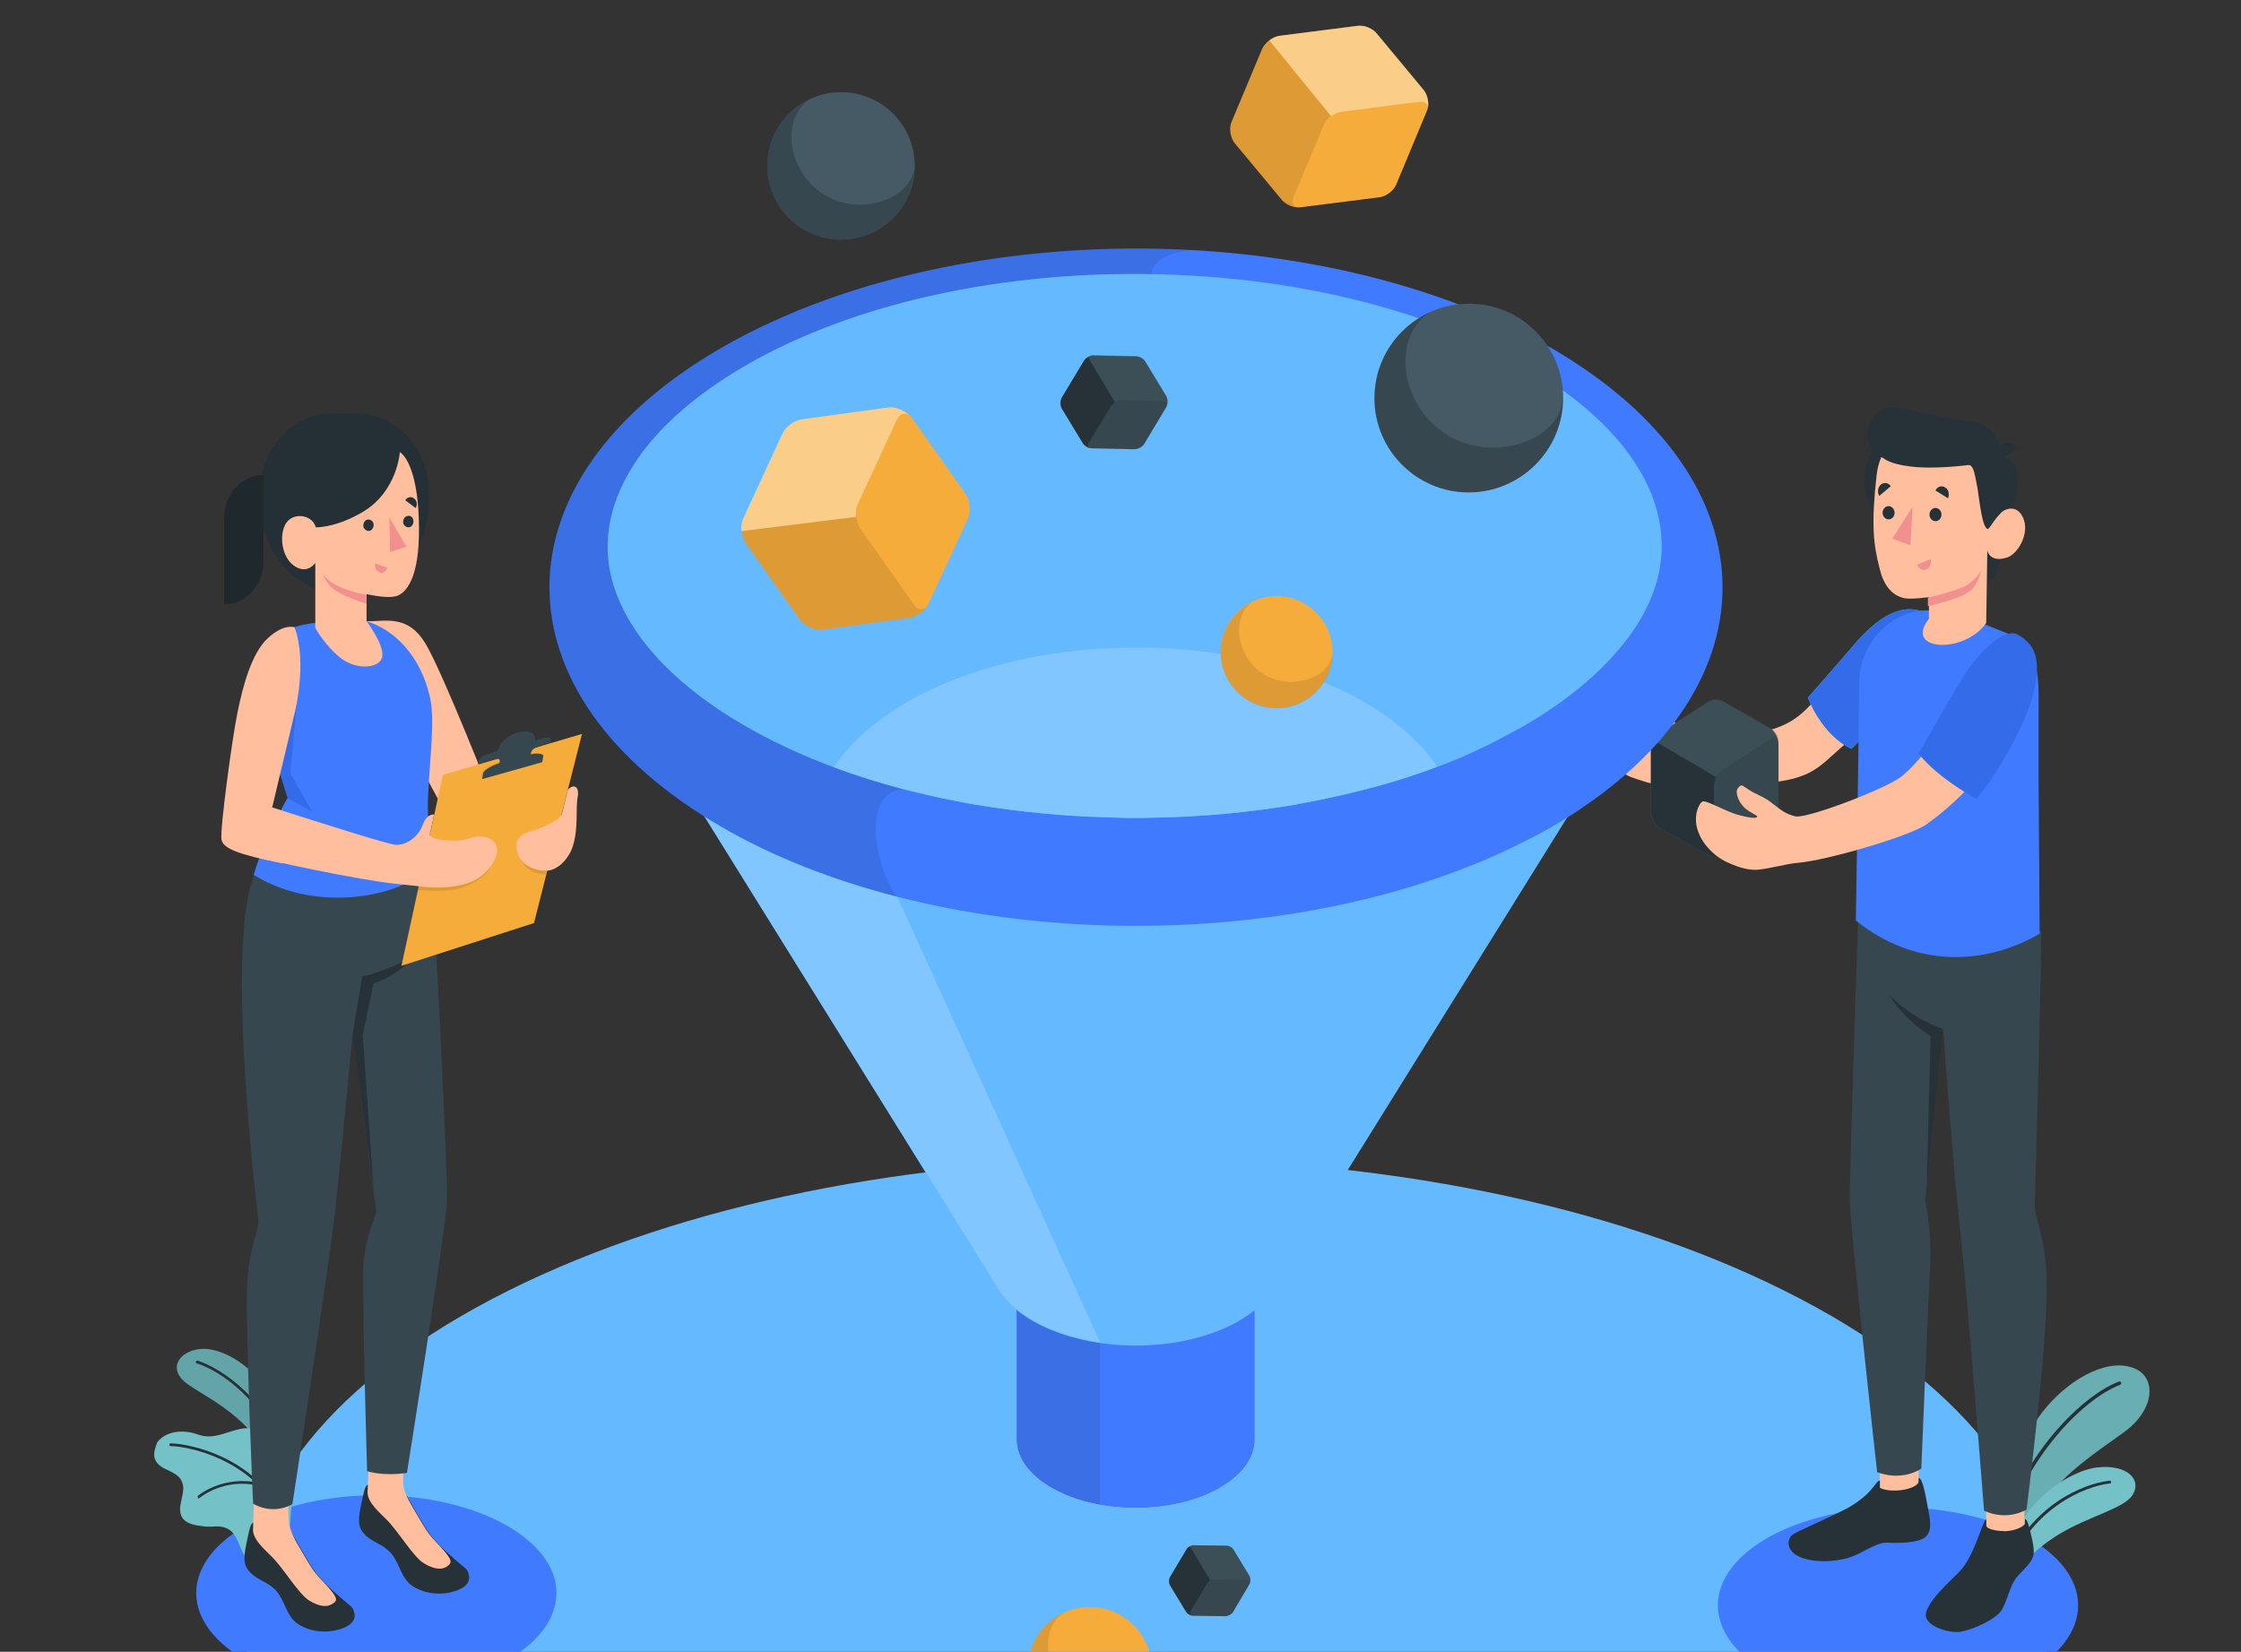 <svg width="407" height="300" viewBox="0 0 407 300" fill="none" xmlns="http://www.w3.org/2000/svg">
<rect x="0" y="0" width="407" height="300" fill="#333333" stroke="none"/>
<g clip-path="url(#clip0)">
<path d="M92.181 350.617C156.279 382.666 260.107 382.666 324.205 350.617C388.302 318.569 388.302 266.531 324.205 234.482C260.107 202.433 156.279 202.433 92.181 234.482C28.166 266.531 28.166 318.569 92.181 350.617Z" fill="#64B9FF"/>
<path d="M344.71 309.317C362.775 309.317 377.419 301.366 377.419 291.558C377.419 281.75 362.775 273.799 344.71 273.799C326.645 273.799 312 281.75 312 291.558C312 301.366 326.645 309.317 344.71 309.317Z" fill="#407BFF"/>
<path d="M68.348 307.087C86.413 307.087 101.058 299.136 101.058 289.328C101.058 279.52 86.413 271.569 68.348 271.569C50.283 271.569 35.639 279.52 35.639 289.328C35.639 299.136 50.283 307.087 68.348 307.087Z" fill="#407BFF"/>
<path d="M53.893 268.43C53.893 268.43 53.562 261.244 50.424 255.38C47.285 249.598 42.577 245.798 38.034 245.055C33.491 244.394 29.526 248.276 34.234 251.497C38.942 254.719 47.367 258.271 50.589 269.339L53.893 268.43Z" fill="#74C1C7"/>
<path opacity="0.15" d="M53.893 268.43C53.893 268.43 53.562 261.244 50.424 255.38C47.285 249.598 42.577 245.798 38.034 245.055C33.491 244.394 29.526 248.276 34.234 251.497C38.942 254.719 47.367 258.271 50.589 269.339L53.893 268.43Z" fill="black"/>
<path d="M52.654 266.531C52.654 266.531 52.736 266.531 52.654 266.531C52.819 266.448 52.902 266.365 52.819 266.2C48.854 253.975 40.016 248.441 35.886 247.12C35.721 247.12 35.638 247.12 35.556 247.285C35.556 247.45 35.556 247.533 35.721 247.615C39.768 248.854 48.359 254.306 52.324 266.365C52.406 266.448 52.571 266.531 52.654 266.531Z" fill="#263238"/>
<path d="M28.122 264.961C28.452 265.952 29.526 266.613 30.517 267.026C31.508 267.522 32.582 268.017 32.995 269.009C33.986 270.991 32.004 273.469 32.995 275.451C33.408 276.277 34.316 276.69 35.225 276.938C35.968 277.103 36.712 277.186 37.455 277.269C37.786 277.269 38.199 277.269 38.529 277.269C39.603 277.186 40.677 277.186 41.668 277.847C43.072 278.838 43.403 280.738 44.228 282.225C45.22 284.042 47.037 285.363 49.102 285.776C49.763 285.942 51.002 286.107 51.745 285.776C51.828 285.776 51.828 285.694 51.91 285.694C51.993 285.611 52.158 285.446 52.158 285.363C52.158 285.363 52.158 285.363 52.158 285.281C52.489 284.29 52.158 283.298 52.158 282.225C52.158 282.142 52.158 282.142 52.158 282.059C52.323 280.903 52.406 279.747 52.489 278.508C52.736 276.36 52.901 274.212 52.984 271.982C53.067 270.578 53.315 269.091 52.819 267.687C52.241 266.2 50.589 266.035 50.093 264.548C49.845 263.97 49.763 263.309 49.597 262.731C49.019 260.996 47.367 259.675 45.55 259.427C42.742 259.097 40.016 261.244 37.125 260.831C36.382 260.749 35.721 260.418 34.977 260.253C32.664 259.675 29.939 260.088 28.535 261.988C28.204 262.979 27.791 263.97 28.122 264.961Z" fill="#74C1C7"/>
<path d="M52.819 280.82C52.984 280.82 53.067 280.655 53.067 280.49C50.176 265.374 34.729 262.153 31.012 262.153C30.847 262.153 30.765 262.235 30.765 262.401C30.765 262.566 30.847 262.648 31.012 262.648C34.564 262.648 49.763 265.787 52.571 280.573C52.571 280.82 52.736 280.903 52.819 280.82Z" fill="#263238"/>
<path d="M36.051 272.147C36.133 272.147 36.133 272.147 36.216 272.065C36.299 272.065 40.511 268.348 47.037 269.835C47.202 269.835 47.284 269.752 47.367 269.669C47.367 269.504 47.284 269.422 47.202 269.339C40.429 267.852 35.968 271.652 35.968 271.652C35.886 271.734 35.886 271.9 35.968 271.982C35.886 272.148 35.968 272.147 36.051 272.147Z" fill="#263238"/>
<path d="M363.661 275.213C363.578 270.917 366.634 262.079 370.93 256.462C375.307 250.846 382.246 246.716 387.202 248.368C391.827 249.854 391.414 255.967 385.88 260.014C380.346 264.062 372.003 269.265 369.608 276.204L364.569 284.794L363.661 275.213Z" fill="#74C1C7"/>
<path opacity="0.1" d="M363.661 275.213C363.578 270.917 366.634 262.079 370.93 256.462C375.307 250.846 382.246 246.716 387.202 248.368C391.827 249.854 391.414 255.967 385.88 260.014C380.346 264.062 372.003 269.265 369.608 276.204L364.569 284.794L363.661 275.213Z" fill="black"/>
<path d="M363.413 281.077C363.578 281.077 363.661 280.995 363.661 280.829C366.387 266.209 378.033 254.15 385.054 251.506C385.219 251.424 385.302 251.259 385.219 251.093C385.137 250.928 384.972 250.846 384.806 250.928C377.62 253.654 365.726 265.879 363 280.747C363 280.912 363.083 281.077 363.248 281.077C363.33 281.077 363.33 281.077 363.413 281.077Z" fill="#263238"/>
<path d="M365.726 287C366.387 284.945 369.278 281.474 373.986 278.64C379.19 275.451 385.798 273.964 387.285 271.555C389.102 268.65 386.211 265.887 380.842 266.524C375.473 267.162 366.057 273.538 364.652 283.103L365.726 287Z" fill="#74C1C7"/>
<path d="M364.652 284.804C364.734 284.804 364.9 284.733 364.9 284.591C369.195 273.822 378.694 269.925 383.154 269.429C383.319 269.429 383.485 269.287 383.402 269.146C383.402 269.004 383.237 268.862 383.072 268.933C378.198 269.5 368.782 273.468 364.321 284.449C364.239 284.591 364.321 284.733 364.487 284.804C364.487 284.804 364.569 284.804 364.652 284.804Z" fill="#263238"/>
<path d="M300.203 128.023C301.392 129.117 302.778 129.664 304.264 131.305C305.651 132.727 306.245 133.383 307.929 134.04C309.712 134.805 311.396 134.587 316.448 133.711C322.59 132.618 325.165 131.524 327.84 129.008C330.911 126.054 337.845 117.413 341.114 113.913C344.68 110.303 349.435 111.725 349.435 111.725C349.435 111.725 347.453 119.601 342.798 126.82C340.123 130.977 335.17 135.024 332.892 137.102C329.326 140.384 327.345 141.697 319.42 142.353C313.477 142.9 312.684 143.009 307.731 142.9C305.948 142.79 304.859 142.79 301.986 142.572C300.599 142.462 299.41 142.243 298.222 141.806C296.835 141.368 295.547 141.04 294.359 140.056C292.774 138.853 291.486 137.321 290.693 135.462C290.297 134.477 290 133.274 290 132.18C290 131.086 290.396 129.883 291.09 129.008C291.189 128.789 291.387 128.68 291.585 128.57C291.981 128.461 292.278 128.68 292.675 128.789C294.557 129.883 296.439 131.305 298.42 132.18C300.104 132.836 301.293 133.164 301.193 132.727C301.094 132.399 300.104 132.071 299.014 130.758C298.024 129.555 297.726 127.695 298.42 127.148C299.113 126.82 299.014 126.93 300.203 128.023Z" fill="#FFBE9D"/>
<path d="M350.821 111.725C350.821 111.725 347.849 109.975 344.779 110.959C341.708 111.944 339.231 114.131 336.26 117.632C333.288 121.132 328.335 126.711 328.335 126.711C328.335 126.711 330.811 133.493 336.26 136.009L347.75 124.304L350.821 111.725Z" fill="#27DEBF"/>
<path d="M350.821 111.725C350.821 111.725 347.849 109.975 344.779 110.959C341.708 111.944 339.231 114.131 336.26 117.632C333.288 121.132 328.335 126.711 328.335 126.711C328.335 126.711 330.811 133.493 336.26 136.009L347.75 124.304L350.821 111.725Z" fill="#336BE9"/>
<path d="M301.188 133.295L310.209 127.499C310.947 127.046 312.26 126.956 312.998 127.499L321.609 132.389C322.347 132.842 323.003 134.11 323.003 135.106V146.608C323.003 147.604 322.347 148.781 321.609 149.324L312.588 155.12C311.85 155.573 310.537 155.664 309.799 155.12L301.188 150.23C300.45 149.777 299.794 148.509 299.794 147.513V136.012C299.794 134.925 300.45 133.748 301.188 133.295Z" fill="#37474F"/>
<path opacity="0.4" d="M323.085 134.743C323.003 133.928 322.429 133.656 321.691 134.109L312.67 139.905C312.178 140.177 311.768 140.811 311.522 141.445C311.604 141.354 311.604 141.173 311.686 141.082L300.286 134.381C300.532 133.928 300.86 133.475 301.27 133.204L310.292 127.408C311.03 126.864 312.342 126.864 313.08 127.408L321.691 132.298C322.429 132.841 323.003 133.837 323.085 134.743Z" fill="#455A64"/>
<path d="M299.876 147.512C299.876 148.508 300.532 149.686 301.27 150.229L309.881 155.12C310.62 155.572 311.686 155.572 312.424 155.21C311.768 155.482 311.276 155.12 311.276 154.214V142.712C311.276 142.26 311.44 141.626 311.686 141.173L300.286 134.471C300.04 134.924 299.876 135.467 299.876 136.011V147.512Z" fill="#263238"/>
<path d="M367.661 267.599H360.727V280.835H367.661V267.599Z" fill="#FFBE9D"/>
<path d="M348.443 270.99L341.509 271.209L341.112 257.317L348.443 256.989V270.99Z" fill="#FFBE9D"/>
<path d="M370.731 169.262C370.731 176.59 369.542 219.36 369.542 219.36C369.74 221.439 371.523 225.267 371.722 232.815C371.92 243.863 368.056 274.162 368.056 274.162C368.056 274.162 364.689 276.35 360.33 274.381C360.33 274.381 357.16 233.252 355.872 222.314C354.783 212.797 352.901 186.873 352.901 186.873L349.632 218.048C349.632 218.048 350.919 223.736 350.523 230.299C350.226 235.331 348.938 266.724 348.938 266.724C348.938 266.724 345.669 269.131 340.915 267.38C340.915 267.38 335.962 222.751 335.962 218.048C335.863 212.797 337.745 158.761 337.745 158.761L370.731 169.262Z" fill="#37474F"/>
<path d="M365.876 115.553C367.361 116.319 368.649 117.741 369.244 119.382C369.838 120.913 370.234 123.101 370.234 126.054V141.149L370.432 169.59C360.427 175.387 347.748 175.825 337.05 167.183C337.05 167.183 337.644 130.539 337.644 124.523C337.644 124.304 337.644 123.976 337.644 123.648C338.04 115.116 345.668 109.209 353.196 111.287L359.536 113.037L365.876 115.553Z" fill="#407BFF"/>
<path d="M317.636 143.447C318.924 144.322 320.409 144.65 322.093 146.072C323.678 147.275 324.273 147.822 326.056 148.26C327.938 148.807 342.697 143.228 345.471 140.931C351.018 136.227 355.872 127.258 358.547 123.867C360.726 121.023 363.301 116.866 365.976 116.866C370.434 118.397 369.443 125.726 365.679 132.399C362.608 137.868 356.665 144.869 349.929 149.682C346.66 151.979 331.702 156.245 326.749 156.682C325.263 156.792 324.075 157.12 321.202 157.667C320.013 157.886 318.825 158.104 317.636 157.886C316.15 157.667 314.763 157.12 313.376 156.464C311.692 155.588 310.207 154.276 309.117 152.526C308.523 151.541 308.126 150.447 308.027 149.353C307.928 148.26 308.126 147.056 308.721 146.072C308.82 145.853 309.018 145.744 309.117 145.634C309.414 145.416 309.81 145.634 310.207 145.744C312.188 146.509 314.268 147.713 316.249 148.15C317.933 148.588 319.221 148.697 319.122 148.26C318.924 147.931 317.933 147.713 316.744 146.619C315.655 145.525 315.06 143.775 315.655 143.118C316.348 142.353 316.249 142.572 317.636 143.447Z" fill="#FFBE9D"/>
<path d="M348.244 97.724C353.551 97.724 357.853 92.973 357.853 87.113C357.853 81.253 353.551 76.503 348.244 76.503C342.938 76.503 338.636 81.253 338.636 87.113C338.636 92.973 342.938 97.724 348.244 97.724Z" fill="#263238"/>
<path d="M364.787 94.551C364.787 94.551 363.202 102.646 362.608 103.958C362.013 105.271 360.726 105.709 360.726 105.709L360.825 100.021L364.787 94.551Z" fill="#263238"/>
<path d="M362.805 83.066C362.805 83.066 364.489 82.738 365.777 84.269C367.064 85.691 366.371 90.176 364.786 94.661L361.814 94.989L362.805 83.066Z" fill="#263238"/>
<path d="M361.022 94.989C361.616 95.426 362.409 94.114 363.201 93.348C363.895 92.473 366.272 91.379 367.461 94.114C368.65 96.958 366.47 100.567 364.588 101.224C361.418 102.318 360.923 100.021 360.923 100.021L360.725 113.147C356.763 118.835 345.668 118.288 350.324 112.381V108.443C350.324 108.443 347.451 108.881 345.965 108.662C343.588 108.224 342.102 106.256 341.409 103.411C340.22 98.927 339.824 95.208 340.814 86.347C341.904 76.612 352.107 76.503 357.654 80.331C363.102 84.269 361.022 94.989 361.022 94.989Z" fill="#FFBE9D"/>
<path d="M361.023 96.083C361.32 96.083 362.41 94.004 363.203 93.348C364.193 92.364 362.905 83.175 362.905 83.175C362.905 83.175 363.896 80.878 361.915 78.472C360.528 76.831 358.25 76.612 354.287 75.956C352.207 75.628 349.037 74.971 346.957 74.534C344.481 73.987 342.4 73.44 340.716 75.19C339.33 76.503 338.735 78.8 339.528 80.659C339.726 81.097 339.924 81.425 340.221 81.863C340.716 82.519 341.311 82.956 342.004 83.175C342.004 83.175 343.094 84.269 346.858 84.707C350.622 85.254 356.467 84.597 357.259 84.488C358.349 84.269 358.547 85.472 359.141 88.644C359.537 91.27 360.033 95.973 361.023 96.083Z" fill="#263238"/>
<path d="M362.806 83.722L366.372 81.644C365.877 80.55 364.688 80.112 363.698 80.659C362.707 81.206 362.311 82.628 362.806 83.722Z" fill="#263238"/>
<path d="M350.127 108.553C350.127 108.553 355.377 107.35 357.259 106.256C358.448 105.49 359.537 104.287 359.835 103.521C359.835 103.521 359.537 105.271 358.349 106.803C356.962 108.662 350.127 110.084 350.127 110.084V108.553Z" fill="#F28F8F"/>
<path d="M350.424 93.458C350.424 94.114 350.919 94.661 351.513 94.661C352.108 94.661 352.603 94.114 352.603 93.458C352.603 92.802 352.108 92.254 351.513 92.254C350.919 92.254 350.424 92.802 350.424 93.458Z" fill="#263238"/>
<path d="M351.513 89.082L353.791 90.504C354.088 89.739 353.89 88.863 353.296 88.535C352.602 88.098 351.81 88.426 351.513 89.082Z" fill="#263238"/>
<path d="M350.622 101.552L348.244 102.537C348.442 103.302 349.235 103.74 349.829 103.412C350.522 103.193 350.82 102.318 350.622 101.552Z" fill="#F28F8F"/>
<path d="M341.31 90.067L343.39 88.317C342.994 87.66 342.202 87.551 341.607 87.988C341.013 88.535 340.914 89.41 341.31 90.067Z" fill="#263238"/>
<path d="M341.906 93.13C341.906 93.786 342.402 94.333 342.996 94.333C343.59 94.333 344.085 93.786 344.085 93.13C344.085 92.473 343.59 91.926 342.996 91.926C342.402 91.926 341.906 92.473 341.906 93.13Z" fill="#263238"/>
<path d="M347.353 92.036L346.956 99.036L343.688 97.833L347.353 92.036Z" fill="#F28F8F"/>
<path d="M360.726 277.006V275.913C360.033 276.241 358.547 282.804 355.774 285.538C353.594 287.726 350.623 290.351 349.83 292.758C349.038 295.274 353.991 296.696 356.071 296.368C358.448 295.93 362.609 294.071 363.599 292.32C364.59 290.57 365.085 288.054 365.977 286.851C366.868 285.538 368.75 284.226 369.245 282.694C369.543 281.929 369.245 280.179 368.849 278.647C368.552 277.335 368.156 275.803 367.76 275.913C367.76 276.131 367.76 276.788 367.76 276.788C367.264 277.444 365.877 277.991 364.293 278.1C363.203 278.1 360.726 277.881 360.726 277.006Z" fill="#263238"/>
<path d="M341.41 268.912C341.014 268.912 340.717 269.459 339.924 270.443C338.934 271.646 337.349 272.85 335.863 273.725C333.287 275.147 328.136 277.335 325.858 278.538C324.471 279.303 324.471 281.163 325.957 282.257C327.443 283.351 331.009 284.116 335.368 283.023C337.745 282.476 340.717 280.069 342.698 280.179C344.58 280.288 348.245 280.288 349.632 279.194C351.019 278.1 350.523 275.803 350.127 273.834C349.731 271.646 349.137 268.256 348.443 268.474V269.24C347.651 270.662 343.292 271.209 341.41 270.224V268.912Z" fill="#263238"/>
<path d="M352.901 186.873C352.901 186.873 347.354 185.122 343.193 180.747C343.193 180.747 345.075 184.576 350.623 188.185L349.929 215.422L352.901 186.873Z" fill="#263238"/>
<path d="M366.174 115.116C369.542 116.866 370.829 119.601 369.344 125.726C368.056 131.196 362.905 140.493 358.942 145.088C358.942 145.088 352.108 141.478 348.442 136.884C352.008 130.758 353.791 127.258 357.159 122.007C360.626 116.975 364.193 114.46 366.174 115.116Z" fill="#346CEB"/>
<g opacity="0.1">
<path opacity="0.1" d="M366.174 115.116C369.542 116.866 370.829 119.601 369.344 125.726C368.056 131.196 362.905 140.493 358.942 145.088C358.942 145.088 352.108 141.478 348.442 136.884C352.008 130.758 353.791 127.258 357.159 122.007C360.626 116.975 364.193 114.46 366.174 115.116Z" fill="black"/>
</g>
<path d="M66.573 112.842C70.238 112.842 74.102 111.639 77.272 116.89C80.441 122.14 89.555 145.439 89.555 145.439C89.555 145.439 82.125 149.815 81.927 149.486C81.729 149.158 69.149 125.969 69.149 125.969L66.573 112.842Z" fill="#FFBE9D"/>
<path d="M62.512 108.029C54.092 108.029 47.257 100.482 47.257 91.184V89.434C47.257 81.558 53.002 75.104 60.233 75.104H64.889C72.021 75.104 77.866 81.449 77.866 89.434V91.184C77.767 100.482 70.932 108.029 62.512 108.029Z" fill="#263238"/>
<g opacity="0.2">
<path opacity="0.2" d="M62.512 108.029C54.092 108.029 47.257 100.482 47.257 91.184V89.434C47.257 81.558 53.002 75.104 60.233 75.104H64.889C72.021 75.104 77.866 81.449 77.866 89.434V91.184C77.767 100.482 70.932 108.029 62.512 108.029Z" fill="black"/>
</g>
<path d="M40.719 109.779C44.681 109.779 47.851 106.279 47.851 101.904V86.262C43.889 86.262 40.719 89.762 40.719 94.137V109.779Z" fill="#263238"/>
<path opacity="0.2" d="M40.719 109.779C44.681 109.779 47.851 106.279 47.851 101.904V86.262C43.889 86.262 40.719 89.762 40.719 94.137V109.779Z" fill="black"/>
<path d="M78.262 278.889C80.045 281.077 82.125 282.827 84.206 284.577C84.503 284.796 84.899 285.124 84.998 285.562C85.295 286.218 85.692 287.859 83.017 288.843C80.441 289.828 77.172 289.609 74.795 287.968C72.616 286.437 72.517 283.265 70.437 281.515C68.951 280.202 66.97 279.874 65.781 278.124C64.889 276.92 65.187 275.28 65.583 273.311C66.078 271.123 66.276 269.482 66.97 269.701L66.871 270.685C67.663 272.107 71.922 272.545 73.805 271.561C73.805 271.451 77.073 277.467 78.262 278.889Z" fill="#263238"/>
<path d="M80.045 280.968C79.45 280.311 78.757 279.655 78.163 278.889C77.37 278.014 75.785 275.17 74.696 273.311C74.101 272.217 73.21 270.685 73.21 269.263C73.21 267.295 73.309 263.904 73.309 263.904L67.068 263.466L66.771 270.685C66.573 272.326 67.861 273.748 70.04 275.827C72.219 277.905 74.993 282.718 76.974 283.921C78.955 285.124 80.342 285.124 81.233 284.468C82.125 283.812 82.224 283.374 80.045 280.968Z" fill="#FFBE9D"/>
<path d="M57.459 285.781C59.242 287.969 61.323 289.719 63.403 291.469C63.7 291.688 64.096 292.016 64.195 292.453C64.493 293.11 64.889 294.75 62.214 295.735C59.639 296.719 56.37 296.501 53.992 294.86C51.813 293.328 51.714 290.156 49.634 288.406C48.148 287.093 46.167 286.765 44.978 285.015C44.087 283.812 44.384 282.171 44.78 280.202C45.275 278.014 45.474 276.374 46.167 276.592L46.068 277.577C46.86 278.999 51.12 279.436 53.002 278.452C53.002 278.343 56.271 284.359 57.459 285.781Z" fill="#263238"/>
<path d="M59.243 287.859C58.649 287.203 57.955 286.547 57.361 285.781C56.568 284.906 54.983 282.062 53.894 280.202C53.3 279.108 52.507 277.577 52.408 276.046C52.309 274.405 52.408 270.795 52.408 270.795H46.167L45.969 277.468C45.771 279.108 47.059 280.53 49.238 282.609C51.417 284.687 54.191 289.5 56.172 290.703C58.153 291.906 59.54 291.906 60.432 291.25C61.323 290.703 61.422 290.266 59.243 287.859Z" fill="#FFBE9D"/>
<path d="M46.166 158.894C40.718 172.02 46.959 221.9 46.959 221.9C46.761 224.088 45.077 227.369 44.879 233.823C44.581 242.136 45.968 273.092 45.968 273.092C45.968 273.092 49.237 275.28 53.1 273.202C53.1 273.202 59.539 231.307 60.827 220.259C61.916 210.633 63.997 187.99 63.997 187.99L68.355 220.15C68.355 220.15 66.077 225.51 65.978 230.432C65.78 236.995 66.671 267.185 66.671 267.185C66.671 267.185 69.346 268.17 73.902 267.514C73.902 267.514 80.44 226.603 81.134 218.728C81.53 214.024 78.36 156.815 78.36 156.815L46.166 158.894Z" fill="#37474F"/>
<path d="M63.997 188.1L65.78 177.38C65.78 177.38 73.308 175.63 76.676 172.129C76.676 172.129 73.11 177.052 67.86 178.583L65.879 187.99L67.86 216.102L63.997 188.1Z" fill="#263238"/>
<path d="M56.766 113.17C52.011 113.936 49.435 115.03 47.85 120.062C46.86 123.343 47.157 128.047 48.148 131.328L52.308 144.783C52.308 144.783 48.148 151.893 46.067 158.894C58.252 166.441 74.596 162.394 78.261 156.925C78.459 155.721 77.469 150.143 77.766 144.127C78.063 137.782 79.053 130.453 78.063 126.515C76.379 119.187 71.723 114.374 66.572 112.842L56.766 113.17Z" fill="#407BFF"/>
<path d="M53.892 127.391C53.694 130.891 52.704 140.407 52.704 140.407L56.666 147.408L52.208 144.892L48.246 132.203L53.892 127.391Z" fill="#336BE9"/>
<path d="M72.615 82.105C74.299 83.199 76.28 87.793 76.082 97.419C75.884 105.623 73.507 107.592 72.318 108.139C71.129 108.686 68.752 108.358 66.573 107.92V112.842C66.573 112.842 69.643 116.89 69.445 119.077C69.247 121.374 64.988 121.812 62.016 119.624C59.143 117.436 57.261 114.046 57.261 114.046V102.232C57.261 102.232 55.775 104.529 53.299 102.669C50.822 100.81 50.723 96.325 52.209 94.684C53.695 93.043 56.766 93.591 57.36 95.778C57.36 95.778 60.926 95.888 65.78 93.043C70.535 90.309 72.318 85.277 72.615 82.105Z" fill="#FFBE9D"/>
<path d="M67.86 95.341C67.86 95.888 67.463 96.434 66.968 96.434C66.473 96.434 65.978 95.997 65.978 95.45C65.978 94.903 66.374 94.356 66.869 94.356C67.463 94.356 67.86 94.794 67.86 95.341Z" fill="#263238"/>
<path d="M68.158 102.341L70.337 103.107C70.139 103.763 69.545 104.201 68.95 103.982C68.257 103.654 67.96 102.997 68.158 102.341Z" fill="#F28F8F"/>
<path d="M75.488 92.278L73.606 90.856C73.903 90.309 74.695 90.09 75.19 90.528C75.686 90.856 75.884 91.621 75.488 92.278Z" fill="#263238"/>
<g opacity="0.2">
<path opacity="0.2" d="M75.488 92.278L73.606 90.856C73.903 90.309 74.695 90.09 75.19 90.528C75.686 90.856 75.884 91.621 75.488 92.278Z" fill="black"/>
</g>
<path d="M75.092 94.684C75.092 95.231 74.696 95.778 74.201 95.778C73.705 95.778 73.21 95.341 73.21 94.794C73.21 94.247 73.606 93.7 74.102 93.7C74.597 93.59 75.092 94.028 75.092 94.684Z" fill="#263238"/>
<path d="M70.733 94.028L70.832 100.263L73.804 99.278L70.733 94.028Z" fill="#F28F8F"/>
<path d="M66.573 108.029C64.196 107.701 59.342 106.17 58.55 103.982C58.55 103.982 58.847 105.295 60.234 106.717C61.72 108.139 66.573 109.67 66.573 109.67V108.029Z" fill="#F28F8F"/>
<path d="M105.7 133.298L80.441 140.737L72.912 175.412L96.983 167.645L105.7 133.298Z" fill="#F6AC3B"/>
<path opacity="0.1" d="M94.705 156.268C94.903 156.925 96.29 158.893 99.262 158.784L99.658 157.362L94.705 156.268Z" fill="black"/>
<path opacity="0.1" d="M89.058 157.362C88.959 158.237 87.176 159.987 84.304 161.081C81.035 162.284 75.884 161.628 75.884 161.628L76.379 159.878L89.058 157.362Z" fill="black"/>
<path opacity="0.1" d="M98.27 138.329C98.27 138.329 98.369 137.891 98.469 137.235C98.567 136.688 97.082 136.579 95.1 137.126L91.336 138.219C89.355 138.766 87.671 139.751 87.572 140.298L87.374 141.392L98.27 138.329Z" fill="black"/>
<path d="M100.054 134.282C100.153 133.953 99.559 133.844 98.667 134.063L97.181 134.5C97.181 134.5 97.578 132.203 94.309 132.969C91.04 133.735 90.346 136.36 90.346 136.36C90.346 136.36 89.653 136.579 88.761 136.907C87.87 137.126 87.078 137.673 86.978 138.11L86.78 138.766L99.856 134.938C99.955 135.047 99.955 134.719 100.054 134.282Z" fill="#37474F"/>
<path d="M98.27 135.485C97.082 135.813 96.586 136.032 96.388 136.907C96.19 137.891 96.091 138.657 96.091 138.657L90.346 140.298C90.346 140.298 90.643 138.985 90.742 138.438C90.841 137.891 90.643 137.672 89.751 137.891L89.652 137.454L98.667 134.938L98.27 135.485Z" fill="#37474F"/>
<path d="M98.47 138.438C98.47 138.438 98.569 138.001 98.668 137.344C98.767 136.798 97.281 136.688 95.3 137.235L91.535 138.329C89.554 138.876 87.87 139.86 87.771 140.407L87.573 141.501L98.47 138.438Z" fill="#37474F"/>
<path d="M44.78 155.174L49.436 146.642C49.436 146.642 69.743 153.205 71.724 153.424C73.705 153.643 75.983 152.002 76.776 149.815C77.568 147.627 78.856 147.955 78.856 147.955C78.856 147.955 78.262 150.69 78.064 151.565C77.865 152.44 82.719 153.205 85.394 152.221C88.068 151.237 91.932 152.659 89.554 156.706C87.177 160.753 82.521 161.191 79.252 161.191C78.361 161.191 76.776 161.081 75.191 160.862C74.101 160.753 73.111 160.644 72.021 160.534C65.384 159.878 47.851 156.159 44.78 155.174Z" fill="#FFBE9D"/>
<path d="M103.126 143.47C103.126 143.47 102.234 147.08 102.036 147.846C101.838 148.721 98.866 150.252 96.984 150.799C95.102 151.346 93.121 152.002 94.012 154.956C94.805 157.581 97.876 158.237 99.46 158.128C101.045 158.019 103.126 156.378 104.017 153.752C105.107 150.362 104.512 146.752 104.909 144.783C105.305 142.814 104.116 142.267 103.126 143.47Z" fill="#FFBE9D"/>
<path d="M49.436 146.642L53.498 129.578C53.498 129.578 55.875 120.39 53.498 113.936C53.498 113.936 51.615 113.17 48.644 115.905C45.672 118.64 44.087 124.656 43.097 129.578C42.106 134.501 39.927 150.69 40.224 152.44C40.422 154.081 43.196 155.175 51.318 156.815L49.436 146.642Z" fill="#FFBE9D"/>
<path d="M206.253 218.953C194.358 218.953 184.611 224.487 184.611 231.426V261.409C184.611 268.265 194.276 273.882 206.253 273.882C218.147 273.882 227.894 268.348 227.894 261.409V231.426C227.894 224.487 218.23 218.953 206.253 218.953Z" fill="#EBEBEB"/>
<path d="M206.253 218.953C194.358 218.953 184.611 224.487 184.611 231.426V261.409C184.611 268.265 194.276 273.882 206.253 273.882C218.147 273.882 227.894 268.348 227.894 261.409V231.426C227.894 224.487 218.23 218.953 206.253 218.953Z" fill="#407BFF"/>
<path opacity="0.1" d="M184.693 231.426V261.409C184.693 266.944 191.054 271.652 199.809 273.304V243.981V219.531C191.054 221.101 184.693 225.809 184.693 231.426Z" fill="black"/>
<path d="M231.197 234.317C231.362 234.069 291.082 138.088 291.082 138.088C291.082 138.088 260.933 157.581 206.335 157.581C195.597 157.581 185.85 156.838 177.012 155.599C141.081 150.643 121.587 138.088 121.587 138.088C121.587 138.088 181.224 234.069 181.389 234.317C185.024 240.181 194.853 244.394 206.252 244.394C217.733 244.394 227.48 240.181 231.197 234.317Z" fill="#64B9FF"/>
<path d="M162.97 162.868L153.884 150.891C132.738 145.274 121.587 138.005 121.587 138.005C121.587 138.005 181.224 233.986 181.389 234.234C184.363 238.942 191.219 242.577 199.809 243.816L162.97 162.868Z" fill="#81C6FE"/>
<path d="M281.666 63.169C263.412 52.679 240.201 46.732 216.412 45.41C185.85 43.758 154.38 49.706 131.004 63.169C89.374 87.206 89.374 126.111 131.004 150.147C140.503 155.681 151.406 159.894 162.97 162.868C191.55 170.219 224.59 169.889 252.839 162.042C256.804 160.968 260.686 159.646 264.486 158.242C266.055 157.664 267.624 157.003 269.111 156.425C271.259 155.516 273.406 154.525 275.471 153.534C277.619 152.46 279.684 151.386 281.749 150.23C323.214 126.111 323.214 87.206 281.666 63.169Z" fill="#407BFF"/>
<path opacity="0.1" d="M216.329 45.41C185.767 43.758 154.297 49.706 130.921 63.169C89.291 87.206 89.291 126.111 130.921 150.147C140.42 155.681 151.323 159.894 162.887 162.868C158.922 157.333 156.279 144.117 163.961 143.291C153.636 140.566 143.972 136.766 135.629 131.975C123.652 125.037 115.557 116.859 112.171 108.186C109.28 100.752 109.941 93.318 114.236 85.967C118.366 78.781 125.8 72.008 135.629 66.308C155.536 54.827 182.463 49.293 209.226 49.788C209.226 49.788 208.565 46.402 216.329 45.41Z" fill="black"/>
<path d="M276.71 66.308C258.372 55.735 233.84 50.201 209.143 49.788C182.463 49.293 155.453 54.827 135.546 66.308C125.634 72.008 118.2 78.781 114.153 85.967C109.94 93.319 109.197 100.835 112.088 108.186C115.474 116.859 123.569 125.119 135.546 131.975C143.889 136.766 153.553 140.566 163.878 143.291C167.76 144.283 171.808 145.191 175.938 145.935C183.041 147.174 190.475 148 197.827 148.33C199.313 148.413 200.883 148.413 202.37 148.495C204.93 148.578 207.408 148.578 209.969 148.495C218.642 148.33 227.232 147.504 235.492 146.1C235.575 146.1 235.657 146.017 235.74 146.017C241.274 145.026 246.643 143.787 251.847 142.3C255.564 141.226 259.198 139.987 262.668 138.666C264.154 138.088 265.559 137.509 266.963 136.849C268.615 136.105 270.349 135.279 271.919 134.453C273.488 133.627 275.058 132.801 276.544 131.975C286.456 126.276 293.89 119.42 298.02 112.316C307.272 96.54 299.259 79.276 276.71 66.308Z" fill="#64B9FF"/>
<path d="M206.253 117.603C181.225 117.603 159.914 126.606 151.406 139.327C155.454 140.813 159.584 142.135 163.961 143.291C167.844 144.283 171.891 145.191 176.021 145.935C183.125 147.174 190.559 148 197.91 148.33C199.397 148.413 200.966 148.413 202.453 148.495C205.014 148.578 207.492 148.578 210.052 148.495C218.725 148.33 227.316 147.504 235.576 146.1C235.658 146.1 235.741 146.017 235.823 146.017C241.358 145.026 246.727 143.787 251.93 142.3C255.069 141.392 258.043 140.4 261.016 139.244C252.591 126.606 231.28 117.603 206.253 117.603Z" fill="#81C6FE"/>
<path d="M231.858 128.589C237.469 128.589 242.018 124.04 242.018 118.429C242.018 112.818 237.469 108.269 231.858 108.269C226.247 108.269 221.698 112.818 221.698 118.429C221.698 124.04 226.247 128.589 231.858 128.589Z" fill="#F6AC3B"/>
<path opacity="0.1" d="M229.05 122.146C224.176 118.594 223.763 111.738 227.563 109.26C224.094 110.912 221.698 114.381 221.698 118.511C221.698 124.128 226.241 128.671 231.858 128.671C237.475 128.671 242.018 124.128 242.018 118.511C241.687 123.385 233.84 125.615 229.05 122.146Z" fill="black"/>
<path d="M266.798 89.354C276.242 89.354 283.897 81.698 283.897 72.255C283.897 62.812 276.242 55.157 266.798 55.157C257.355 55.157 249.7 62.812 249.7 72.255C249.7 81.698 257.355 89.354 266.798 89.354Z" fill="#455A64"/>
<path d="M262.007 78.45C253.83 72.586 253.169 60.939 259.529 56.809C253.665 59.535 249.617 65.4 249.617 72.338C249.617 81.754 257.299 89.436 266.715 89.436C276.132 89.436 283.814 81.754 283.814 72.338C283.235 80.515 270.185 84.315 262.007 78.45Z" fill="#37474F"/>
<path d="M162.213 39.583C167.438 34.357 167.438 25.885 162.213 20.659C156.987 15.434 148.515 15.434 143.289 20.659C138.063 25.885 138.063 34.357 143.289 39.583C148.515 44.808 156.987 44.808 162.213 39.583Z" fill="#455A64"/>
<path d="M149.01 34.92C142.65 30.295 142.072 21.209 147.11 17.987C142.567 20.135 139.346 24.76 139.346 30.129C139.346 37.563 145.376 43.511 152.727 43.511C160.161 43.511 166.108 37.481 166.108 30.129C165.613 36.572 155.37 39.546 149.01 34.92Z" fill="#37474F"/>
<path d="M135.051 94.144L142.155 78.781C142.733 77.459 144.385 76.303 145.872 76.138L161.483 73.99C162.887 73.825 164.787 74.733 165.613 75.89L175.36 89.684C176.186 90.84 176.351 92.905 175.773 94.227L168.669 109.591C168.091 110.912 166.439 112.069 164.952 112.234L149.341 114.381C147.937 114.547 146.037 113.638 145.211 112.482L135.464 98.687C134.638 97.448 134.473 95.466 135.051 94.144Z" fill="#F6AC3B"/>
<path opacity="0.1" d="M145.21 112.482C146.036 113.638 147.936 114.547 149.34 114.381L164.951 112.234C166.273 112.151 167.76 111.16 168.421 110.004C167.76 110.912 166.769 110.912 166.025 109.838L156.278 96.044C155.865 95.466 155.618 94.64 155.535 93.814L134.72 96.457C134.802 97.283 135.05 98.109 135.463 98.688L145.21 112.482Z" fill="black"/>
<path opacity="0.4" d="M165.282 75.642C164.456 74.817 163.465 74.982 162.886 76.221L155.783 91.584C155.37 92.41 155.37 93.484 155.535 94.475C155.535 94.31 155.452 94.062 155.452 93.897L134.637 96.458C134.555 95.632 134.637 94.806 134.968 94.145L142.071 78.781C142.649 77.46 144.301 76.303 145.788 76.138L161.4 73.99C162.721 73.908 164.373 74.569 165.282 75.642Z" fill="white"/>
<path d="M232.354 6.506L246.561 4.689C247.8 4.523 249.369 5.184 250.113 6.175L258.621 16.418C259.364 17.409 259.612 19.144 259.116 20.217L253.582 33.516C253.086 34.672 251.765 35.664 250.526 35.829L236.236 37.646C234.997 37.811 233.428 37.15 232.684 36.159L224.176 25.917C223.433 24.926 223.185 23.191 223.681 22.117L229.215 8.901C229.711 7.745 231.115 6.671 232.354 6.506Z" fill="#F6AC3B"/>
<path opacity="0.1" d="M223.681 22.117C223.185 23.274 223.433 24.926 224.176 25.917L232.684 36.159C233.345 37.068 234.749 37.646 235.906 37.646C234.914 37.646 234.501 36.903 234.914 35.829L240.449 22.613C240.696 22.035 241.109 21.539 241.688 21.044L230.454 7.249C229.876 7.662 229.463 8.24 229.215 8.819L223.681 22.117Z" fill="black"/>
<path opacity="0.4" d="M259.281 19.97C259.529 18.978 258.951 18.4 257.794 18.483L243.587 20.3C242.844 20.383 242.018 20.878 241.357 21.456C241.522 21.374 241.605 21.209 241.77 21.126L230.536 7.332C231.114 6.919 231.775 6.588 232.353 6.506L246.561 4.689C247.8 4.523 249.369 5.184 250.112 6.175L258.62 16.418C259.364 17.409 259.611 18.896 259.281 19.97Z" fill="white"/>
<path d="M198.653 64.574L206.335 64.74C206.995 64.74 207.821 65.235 208.069 65.813L211.786 71.926C212.117 72.504 212.117 73.412 211.786 73.991L207.821 80.599C207.491 81.177 206.665 81.59 206.004 81.59L198.322 81.425C197.662 81.425 196.836 80.929 196.588 80.351L192.871 74.239C192.54 73.66 192.54 72.752 192.871 72.174L196.836 65.566C197.166 64.987 197.992 64.492 198.653 64.574Z" fill="#37474F"/>
<path opacity="0.4" d="M211.869 73.742C212.117 73.247 211.787 72.834 211.209 72.834L203.527 72.668C203.114 72.668 202.618 72.834 202.288 73.082C202.37 72.999 202.453 72.999 202.536 72.916L197.662 64.739C197.993 64.574 198.323 64.409 198.653 64.491L206.335 64.656C206.996 64.656 207.822 65.152 208.07 65.73L211.787 71.843C212.117 72.338 212.2 73.164 211.869 73.742Z" fill="#455A64"/>
<path d="M192.871 72.173C192.54 72.751 192.54 73.66 192.871 74.238L196.588 80.35C196.836 80.846 197.579 81.341 198.157 81.424C197.662 81.341 197.496 80.928 197.744 80.433L201.709 73.825C201.874 73.577 202.205 73.329 202.452 73.082L197.579 64.904C197.249 65.069 197.001 65.317 196.836 65.647L192.871 72.173Z" fill="#263238"/>
<path d="M209.011 304.91C210.005 298.785 205.846 293.015 199.722 292.021C193.598 291.027 187.828 295.186 186.834 301.31C185.84 307.434 189.999 313.205 196.123 314.199C202.247 315.193 208.017 311.034 209.011 304.91Z" fill="#F6AC3B"/>
<path opacity="0.1" d="M194.771 307.17C189.402 303.288 188.989 295.606 193.201 292.88C189.319 294.697 186.676 298.579 186.676 303.122C186.676 309.317 191.714 314.356 197.909 314.356C204.104 314.356 209.143 309.317 209.143 303.122C208.73 308.574 200.14 311.052 194.771 307.17Z" fill="black"/>
<path d="M216.907 280.655L222.772 280.738C223.268 280.738 223.846 281.068 224.094 281.564L226.902 286.189C227.15 286.602 227.15 287.346 226.902 287.759L223.928 292.797C223.681 293.21 223.02 293.541 222.524 293.541L216.66 293.458C216.164 293.458 215.586 293.128 215.338 292.632L212.53 288.007C212.282 287.594 212.282 286.85 212.53 286.437L215.503 281.399C215.834 280.986 216.412 280.573 216.907 280.655Z" fill="#37474F"/>
<path opacity="0.4" d="M226.984 287.594C227.149 287.181 226.902 286.933 226.489 286.933L220.624 286.85C220.294 286.85 219.963 287.015 219.633 287.181C219.715 287.181 219.715 287.098 219.798 287.098L216.081 280.903C216.329 280.738 216.577 280.655 216.824 280.655L222.689 280.738C223.185 280.738 223.763 281.068 224.011 281.564L226.819 286.189C227.149 286.52 227.149 287.181 226.984 287.594Z" fill="#455A64"/>
<path d="M212.53 286.355C212.282 286.768 212.282 287.511 212.53 287.924L215.338 292.55C215.586 292.963 216.081 293.293 216.577 293.376C216.164 293.293 216.081 292.963 216.247 292.632L219.22 287.594C219.385 287.346 219.551 287.181 219.798 287.015L216.081 280.82C215.834 280.986 215.586 281.151 215.503 281.399L212.53 286.355Z" fill="#263238"/>
</g>
<defs>
<clipPath id="clip0">
<rect width="407" height="300" fill="white"/>
</clipPath>
</defs>
</svg>
